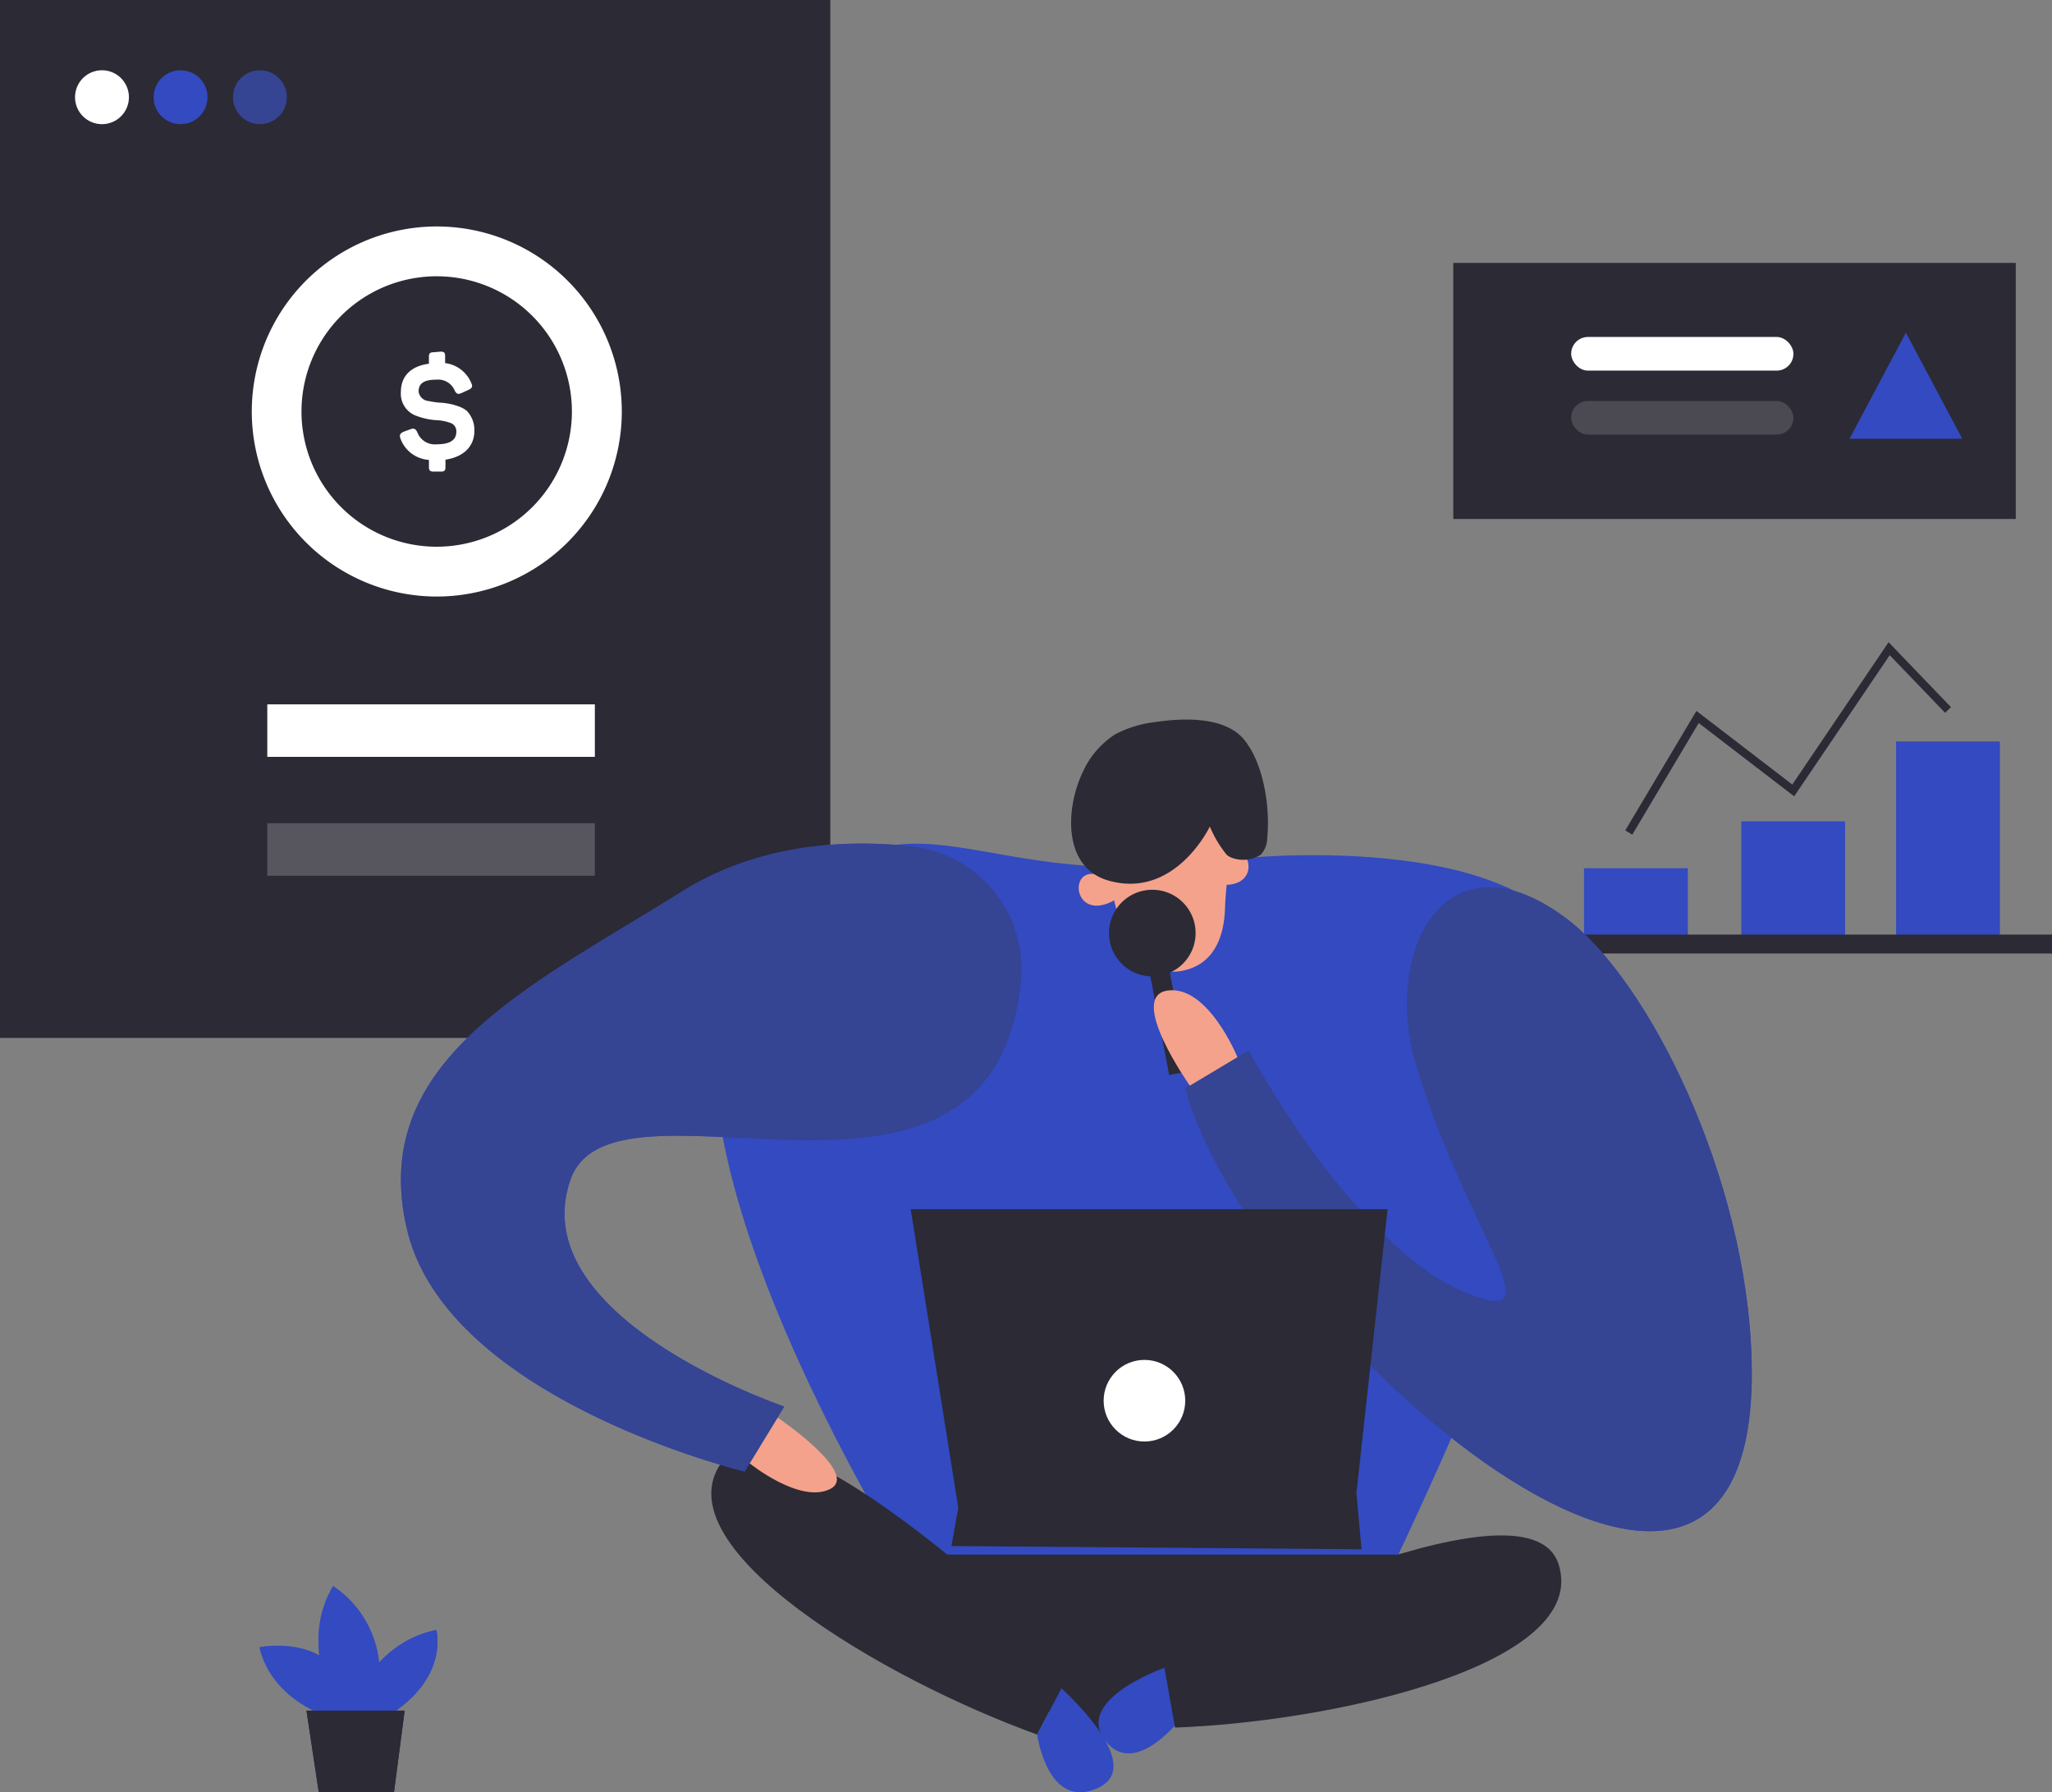 <svg xmlns="http://www.w3.org/2000/svg" width="211.401" height="184.626" viewBox="0 0 211.401 184.626"><rect x="0" y="0" width="211.401" height="184.626" fill="#808080" stroke="none"/><defs><style>.a{fill:#2b2a35;}.b,.c,.f{fill:#fff;}.c{opacity:0.21;}.d,.g,.h{fill:#334ac0;}.e{fill:#354493;}.f{opacity:0.15;}.g{opacity:0.58;}.h{opacity:0.73;}.i{fill:#24285b;}.j{fill:#f4a28c;}</style></defs><g transform="translate(-74.301 -573.244)"><g transform="translate(74.301 573.244)"><rect class="a" width="85.539" height="106.919" transform="translate(85.539 106.919) rotate(180)"/><path class="b" d="M282.047,104.619a19.06,19.06,0,1,1,19.059-19.06,19.06,19.06,0,0,1-19.059,19.06Zm0-32.989a13.929,13.929,0,1,0,13.918,13.929A13.929,13.929,0,0,0,282.047,71.63Z" transform="translate(-237.047 -43.17)"/><path class="b" d="M285.677,82.112c.346,0,.446.123.446.457v.725a3.346,3.346,0,0,1,2.688,2.041c.178.357.1.546-.3.725l-.714.323c-.346.156-.5.089-.691-.268A1.84,1.84,0,0,0,285.22,85c-1.249,0-1.829.368-1.829,1.216a1.115,1.115,0,0,0,1.015.981,8.92,8.92,0,0,0,1.115.167,6.525,6.525,0,0,1,1.963.379,2.766,2.766,0,0,1,.87.468,2.833,2.833,0,0,1,.781,2.063c0,1.606-1.115,2.688-2.978,2.967v.77c0,.335-.1.457-.446.457h-.8c-.335,0-.457-.123-.457-.457v-.747a3.346,3.346,0,0,1-2.944-2.23c-.123-.323,0-.535.335-.669l.725-.268c.368-.134.535,0,.691.323a1.918,1.918,0,0,0,1.985,1.238c1.361,0,2.03-.424,2.03-1.294a.9.9,0,0,0-.625-.915,4.852,4.852,0,0,0-1.461-.279,6.9,6.9,0,0,1-1.974-.424,2.42,2.42,0,0,1-1.651-2.487c0-1.595,1-2.654,2.888-2.9v-.725c0-.335.123-.457.457-.457Z" transform="translate(-240.265 -45.89)"/><rect class="b" width="33.747" height="5.409" transform="translate(27.536 72.556)"/><rect class="c" width="33.747" height="5.409" transform="translate(27.536 84.803)"/><circle class="b" cx="2.777" cy="2.777" r="2.777" transform="translate(7.729 7.237)"/><circle class="d" cx="2.777" cy="2.777" r="2.777" transform="translate(15.825 7.237)"/><circle class="e" cx="2.777" cy="2.777" r="2.777" transform="translate(24 7.237)"/></g><g transform="translate(232.914 639.396)"><rect class="d" width="10.694" height="7.315" transform="translate(4.577 23.285)"/><rect class="d" width="10.694" height="12.135" transform="translate(20.781 18.456)"/><rect class="d" width="10.694" height="20.369" transform="translate(36.726 10.222)"/><rect class="a" width="52.788" height="1.947" transform="translate(0 30.12)"/><path class="a" d="M371.254,125.554l-.725-.429,7.332-12.312,9.877,7.584,9.919-14.663,6.43,6.691-.607.581-5.706-5.933-9.843,14.537-9.834-7.551Z" transform="translate(-361.705 -105.732)"/></g><g transform="translate(224.021 600.328)"><rect class="a" width="57.948" height="26.376"/><path class="d" d="M352.918,266.151h11.621l-5.81-10.929Z" transform="translate(-312.1 -248.04)"/><rect class="b" width="22.896" height="3.468" rx="1.729" transform="translate(12.146 7.627)"/><rect class="f" width="22.896" height="3.468" rx="1.729" transform="translate(12.146 14.219)"/></g><g transform="translate(101.025 736.625)"><path class="g" d="M121.225,282s-6.073-1.633-7.417-7.276c0,0,9.394-1.942,9.7,7.741Z" transform="translate(-113.808 -268.42)"/><path class="h" d="M127.555,275.74s-4.264-6.685-.563-12.969a10.8,10.8,0,0,1,4.032,12.969Z" transform="translate(-119.399 -262.771)"/><path class="d" d="M131.568,279.9s2.21-7.086,8.972-8.444c0,0,1.288,4.588-4.349,8.444Z" transform="translate(-122.314 -266.93)"/><path class="i" d="M123.114,287.4l1.267,8.409h7.748l1.1-8.409Z" transform="translate(-118.265 -274.569)"/><path class="d" d="M121.225,282s-6.073-1.633-7.417-7.276c0,0,9.394-1.942,9.7,7.741Z" transform="translate(-113.808 -268.42)"/><path class="d" d="M127.555,275.74s-4.264-6.685-.563-12.969a10.8,10.8,0,0,1,4.032,12.969Z" transform="translate(-119.399 -262.771)"/><path class="d" d="M131.568,279.9s2.21-7.086,8.972-8.444c0,0,1.288,4.588-4.349,8.444Z" transform="translate(-122.314 -266.93)"/><path class="a" d="M123.114,287.4l1.267,8.409h7.748l1.1-8.409Z" transform="translate(-118.265 -274.569)"/></g><path class="d" d="M374.586,234.673s37.048-3.926,35.688,15.68S388.1,311.692,388.1,311.692H342.557s-34.573-52.974-17.732-70.015S345.456,239.257,374.586,234.673Z" transform="translate(-172.289 426.984)"/><path class="a" d="M390.653,333.511l-27.7,7.472L338.382,328.5l-3.736-6.647h64.182Z" transform="translate(-174.805 411.533)"/><path class="d" d="M402.684,256.809c-3.468-11.61,3.089-24.29,15.491-15,8.5,6.368,18.591,26.666,19.1,45.457,1.2,43.182-51.77-3.279-58.35-28.015l6.524-3.848s10.974,20.721,22.952,25.2C417.037,283.865,407.814,273.972,402.684,256.809Z" transform="translate(-182.52 426.037)"/><path class="e" d="M402.684,256.809c-3.468-11.61,3.089-24.29,15.491-15,8.5,6.368,18.591,26.666,19.1,45.457,1.2,43.182-51.77-3.279-58.35-28.015l6.524-3.848s10.974,20.721,22.952,25.2C417.037,283.865,407.814,273.972,402.684,256.809Z" transform="translate(-182.52 426.037)"/><path class="j" d="M381.729,233.922a44.115,44.115,0,0,0-.491,4.985c-.078,2.3-.814,5.7-4.461,6.368-5.576,1.037-7.071-7.807-7.071-7.807s-3.513-8.275,2.532-9.4C377.715,227.064,382.845,226.328,381.729,233.922Z" transform="translate(-180.738 427.98)"/><path class="j" d="M369.565,239.5s-.323-2.688-2.665-2.565S365.483,242.02,369.565,239.5Z" transform="translate(-180.205 426.328)"/><path class="j" d="M382.814,237.486s-.814-2.576,1.361-3.435S387.588,238.155,382.814,237.486Z" transform="translate(-183.172 426.85)"/><path class="a" d="M390.595,312.822l3.212-29.253H344.68l4.9,30.747-.7,3.948,42.245.335Z" transform="translate(-176.555 414.236)"/><path class="d" d="M374.9,335.969s-9.323,3.256-6.123,7.472,8.264-2.788,8.264-2.788Z" transform="translate(-180.635 409.074)"/><path class="a" d="M381.155,231.887a3.346,3.346,0,0,0,3.067-.279,2.521,2.521,0,0,0,.669-1.729c.312-3.089-.335-7.517-2.309-10.037s-6.4-2.32-9.212-1.9a11.665,11.665,0,0,0-4.149,1.271,9.012,9.012,0,0,0-3.346,3.915c-1.784,3.769-2.041,9.814,2.688,11.152,6.859,1.929,10.416-5.576,10.416-5.576a11.885,11.885,0,0,0,1.729,2.9A1.651,1.651,0,0,0,381.155,231.887Z" transform="translate(-180.039 429.68)"/><path class="a" d="M375.985,331.464s37.684-19.238,40.9-9.011-22.762,16.182-39.524,16.8Z" transform="translate(-182.008 411.951)"/><circle class="b" cx="4.204" cy="4.204" r="4.204" transform="translate(188 713.328)"/><path class="a" d="M357.041,331.049s-30.045-29.777-36.212-21,16.729,22.3,32.543,28Z" transform="translate(-172.219 413.873)"/><path class="d" d="M362.952,338.535s8.922,7.929,3.747,10.271-6.245-5.509-6.245-5.509Z" transform="translate(-179.301 408.627)"/><path class="d" d="M344.954,247.363a12.736,12.736,0,0,0-11.32-13.929c-6.792-.725-15.725-.279-23.665,4.7-15.4,9.658-32.442,17.364-28.238,34.863S316.5,297.839,316.5,297.839l4.071-6.692s-26.944-9.1-22.037-23.331C302.954,255.025,342.054,276.46,344.954,247.363Z" transform="translate(-165.475 426.984)"/><path class="e" d="M344.954,247.363a12.736,12.736,0,0,0-11.32-13.929c-6.792-.725-15.725-.279-23.665,4.7-15.4,9.658-32.442,17.364-28.238,34.863S316.5,297.839,316.5,297.839l4.071-6.692s-26.944-9.1-22.037-23.331C302.954,255.025,342.054,276.46,344.954,247.363Z" transform="translate(-165.475 426.984)"/><path class="j" d="M327.486,304.772s8.5,5.755,5.409,7.338-8.3-2.632-8.3-2.632Z" transform="translate(-173.055 414.51)"/><path class="a" d="M378.346,240.14a4.461,4.461,0,1,0-4.584,5.286l1.94,10.16,2.007-.379-1.941-10.16A4.461,4.461,0,0,0,378.346,240.14Zm-3.926,3.346c.279,1.317,1,.382,2.323.111s1.517-.993,1.253-2.313c-.081-.4.665.41.154-.169a1.7,1.7,0,0,0-1.8-.539,2.448,2.448,0,0,0-1.94,2.855Z" transform="translate(-180.949 428.391)"/><path class="j" d="M383.621,258.345s-3.045-7.472-7.216-6.859,2.309,9.792,2.309,9.792Z" transform="translate(-181.836 423.799)"/></g></svg>